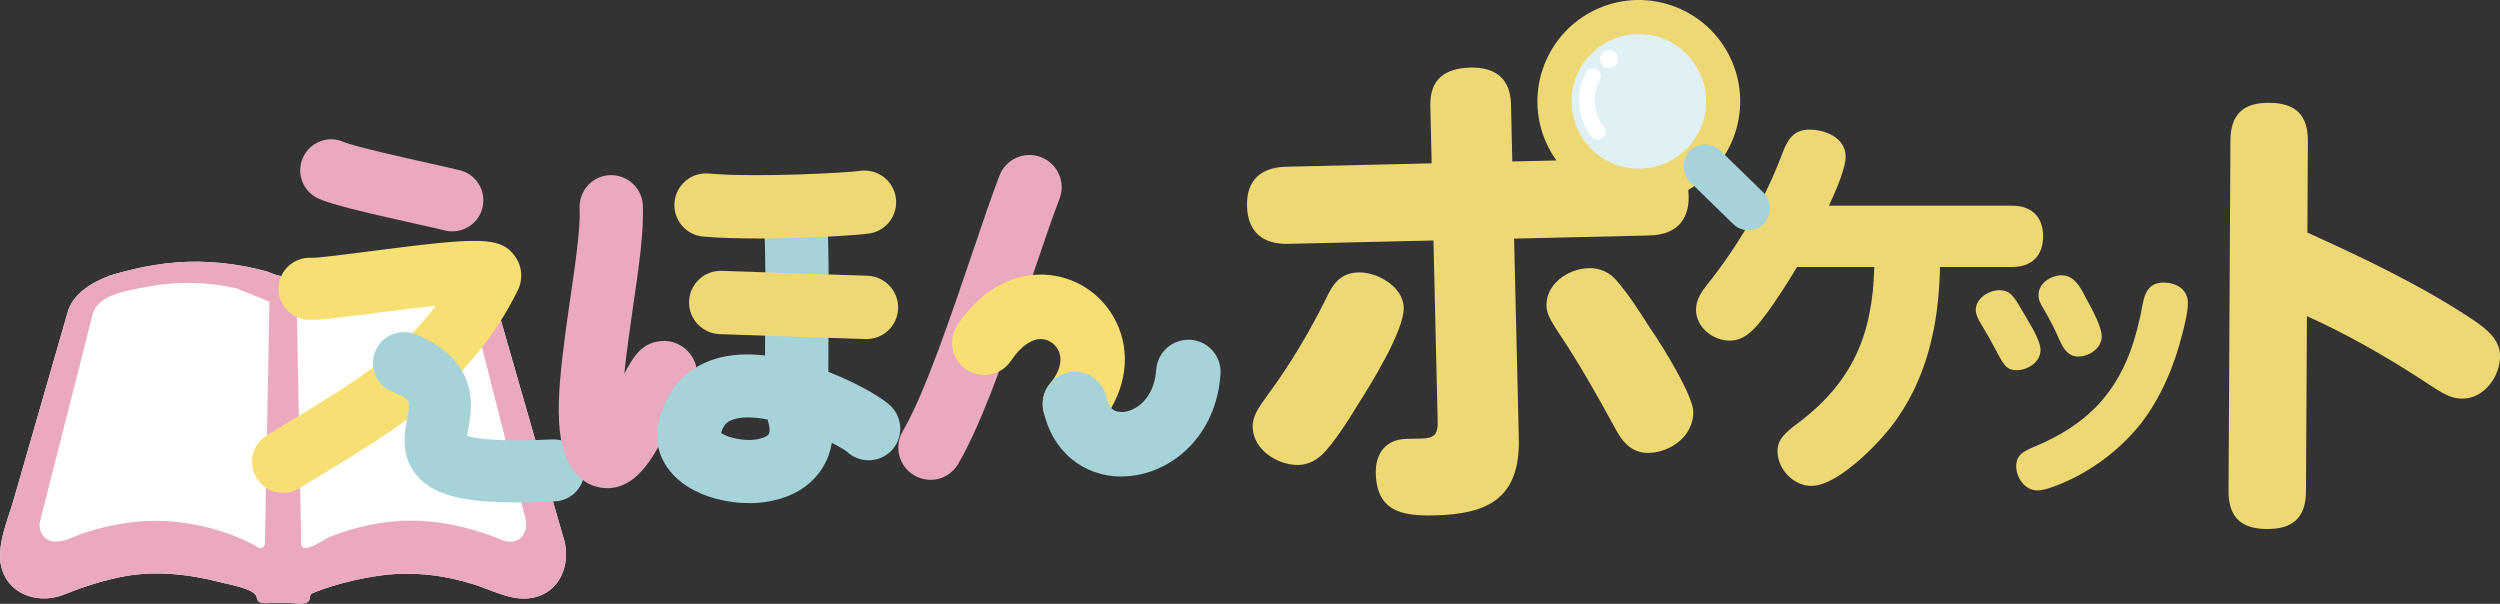<?xml version="1.0" encoding="UTF-8"?>
<svg id="_レイヤー_1" data-name="レイヤー 1" xmlns="http://www.w3.org/2000/svg" viewBox="0 0 319.56 77.18">
  <rect x="0" y="0" width="319.56" height="77.18" fill="#333333" stroke="none"/>
  <defs>
    <style>
      .cls-1 {
        fill: #f7df73;
      }

      .cls-2 {
        fill: #dff1f4;
      }

      .cls-3 {
        fill: none;
        stroke: #fff;
        stroke-linecap: round;
        stroke-linejoin: round;
        stroke-width: 2px;
      }

      .cls-4 {
        fill: #a5d3d8;
      }

      .cls-5 {
        fill: #fff;
      }

      .cls-6 {
        fill: #eaa9bf;
      }

      .cls-7 {
        fill: #eed874;
      }
    </style>
  </defs>
  <g>
    <path class="cls-5" d="M72.08,68.94c-.17-.64-.37-1.27-.55-1.9-1.08-3.75-2.16-7.51-3.24-11.26-1.18-4.11-2.36-8.21-3.54-12.32-.31-1.08-.62-2.16-.93-3.24-.64-2.23-2.37-3.64-4.44-4.57-3.37-1.51-7.64-2.1-11.29-2.19-3.9-.09-7.89.52-11.58,1.79-.72.25-1.89-.41-2.63-.61-.87-.23-1.74-.43-2.62-.6-1.95-.36-3.92-.56-5.89-.59-3.78-.06-7.64.66-11.25,1.75-.79.3-.23.09-.05.02-2.25.85-4.72,2.24-5.43,4.71-.18.62-.36,1.24-.53,1.85-.9,3.12-1.8,6.25-2.7,9.37-1.23,4.27-2.46,8.54-3.69,12.81-.72,2.48-2.13,5.68-1.6,8.29.65,3.24,3.82,4.73,6.87,4.1,1.07-.22,2.06-.72,3.09-1.08,1.72-.61,3.47-1.13,5.26-1.5,4.3-.89,8.67-.42,12.89.67.94.24,4.48.85,4.58,1.91.09.98,1.23.72,1.94.72s1.42,0,2.12,0c.65,0,1.73.23,2.35-.05.62-.27.14-.94.72-1.19.79-.34,1.61-.63,2.44-.88,1.93-.6,3.9-1.05,5.9-1.34,4.27-.62,8.3-.17,12.4,1.12,2.4.76,4.73,2.15,7.33,1.69,3.55-.63,5-4.26,4.07-7.5Z"/>
    <path class="cls-6" d="M72.08,68.94c-.17-.64-.37-1.27-.55-1.9-1.08-3.75-2.16-7.51-3.24-11.26-1.18-4.11-2.36-8.21-3.54-12.32-.31-1.08-.62-2.16-.93-3.24-.64-2.23-2.37-3.64-4.44-4.57-3.37-1.51-7.64-2.1-11.29-2.19-3.9-.09-7.89.52-11.58,1.79-.72.25-1.89-.41-2.63-.61-.87-.23-1.74-.43-2.62-.6-1.95-.36-3.92-.56-5.89-.59-3.78-.06-7.64.66-11.25,1.75-.79.3-.23.09-.05.02-2.25.85-4.72,2.24-5.43,4.71-.18.62-.36,1.24-.53,1.85-.9,3.12-1.8,6.25-2.7,9.37-1.23,4.27-2.46,8.54-3.69,12.81-.72,2.48-2.13,5.68-1.6,8.29.65,3.24,3.82,4.73,6.87,4.1,1.07-.22,2.06-.72,3.09-1.08,1.72-.61,3.47-1.13,5.26-1.5,4.3-.89,8.67-.42,12.89.67.94.24,4.48.85,4.58,1.91.09.98,1.23.72,1.94.72s1.42,0,2.12,0c.65,0,1.73.23,2.35-.05.62-.27.14-.94.72-1.19.79-.34,1.61-.63,2.44-.88,1.93-.6,3.9-1.05,5.9-1.34,4.27-.62,8.3-.17,12.4,1.12,2.4.76,4.73,2.15,7.33,1.69,3.55-.63,5-4.26,4.07-7.5ZM34.44,38.57c-.05,2.73-.1,5.46-.15,8.19-.14,7.5-.28,15-.42,22.5,0,.5-.15.81-.71.8-3.04-1.81-6.64-2.85-10.13-3.29-4.1-.52-8.11.04-12.03,1.26-1.22.38-2.58,1.2-3.87,1.2-1.48,0-2.34-1.32-1.99-2.69.9-3.55,1.8-7.1,2.71-10.65,1.06-4.18,2.12-8.35,3.18-12.53.26-1.04.53-2.08.79-3.12.65-2.54,4.25-3.03,6.4-3.47,4.02-.83,8.08-.83,12.08.11M64.38,69.1c-3.31-1.37-6.95-2.34-10.53-2.52-4.07-.21-8.23.62-11.98,2.18-.42.18-3.25,2.21-3.37.77-.06-3.38-.12-6.75-.19-10.13-.13-6.98-.26-13.95-.39-20.93,0-.4.96-.6,1.16-.68,1.58-.6,3.23-1.01,4.9-1.28,4.06-.66,8.05-.32,12.02.69,1.95.5,4.07,1.14,4.62,3.31.31,1.22.62,2.43.93,3.65,1.87,7.37,3.74,14.73,5.61,22.1.47,1.84-.76,3.48-2.78,2.85Z"/>
  </g>
  <path class="cls-6" d="M57.83,29.58c-.33,0-.66-.04-1-.13-.58-.15-1.84-.43-3.4-.78-7.11-1.58-11.02-2.52-12.71-3.28-2-.89-2.89-3.23-2-5.23.89-2,3.24-2.9,5.23-2.01,1.29.57,8.24,2.12,11.2,2.78,1.68.38,3.04.68,3.67.84,2.12.55,3.39,2.71,2.84,4.83-.46,1.79-2.07,2.97-3.84,2.97Z"/>
  <path class="cls-1" d="M36.18,63c-1.32,0-2.61-.66-3.36-1.85-1.17-1.85-.61-4.3,1.25-5.47,1.34-.84,2.7-1.66,4.06-2.49,6.56-3.97,12.83-7.77,17.58-14.11-2.54.27-5.36.64-7.34.89-4.79.62-7.57.96-8.98.9-2.19-.1-3.88-1.95-3.79-4.13.1-2.19,1.96-3.87,4.13-3.79.88.05,4.62-.46,7.63-.84,14-1.81,16.64-1.92,18.49.68.9,1.26,1.03,2.91.34,4.31-5.9,11.96-15.49,17.76-23.95,22.88-1.33.8-2.65,1.6-3.95,2.42-.66.41-1.39.61-2.11.61Z"/>
  <path class="cls-4" d="M65.97,64.22c-6.98,0-10.58-1.01-12.64-3.38-2.2-2.53-1.62-5.55-1.28-7.36.46-2.43.37-2.47-1.91-3.4-2.03-.83-3-3.14-2.17-5.17.83-2.03,3.14-3,5.17-2.17,8.37,3.42,7.2,9.59,6.7,12.22-.04.23-.1.51-.14.76,1.04.32,3.82.79,10.85.45,2.19-.11,4.05,1.58,4.15,3.77.11,2.19-1.58,4.05-3.77,4.15-1.82.09-3.47.14-4.97.14Z"/>
  <path class="cls-6" d="M77.6,62.4c-1.04,0-3.19-.34-4.71-2.88-2.33-3.91-1.55-10.67,0-21.34.65-4.45,1.32-9.05,1.2-11.55-.11-2.23,1.61-4.13,3.84-4.24,2.22-.1,4.13,1.61,4.24,3.84.16,3.29-.53,8.07-1.27,13.12-.33,2.28-.8,5.47-1.1,8.43,1.28-2.49,2.41-3.96,4.65-4.18,1.5-.15,2.94.5,3.84,1.73,1.33,1.79.96,4.33-.84,5.66-.1.08-.21.15-.32.21-.31.59-.7,1.4-1.01,2.05-2.23,4.62-4.34,8.98-8.33,9.15-.06,0-.13,0-.2,0Z"/>
  <path class="cls-4" d="M95.72,64.31c-2.85,0-5.68-.78-7.72-2.04-3.03-1.89-4.48-4.86-3.88-7.95.84-4.3,3.47-7.31,7.41-8.48,1.92-.57,4.07-.65,6.26-.4,0-1.1,0-2.35.02-3.77.03-4.32.06-10.76-.15-12.45-.58-1.64-.04-3.53,1.44-4.61,1.81-1.31,4.34-.91,5.65.89,1.09,1.5,1.23,2.5,1.15,16.21-.01,1.82-.02,3.96-.02,5.82,3.93,1.53,7.1,3.45,8.06,4.45,1.55,1.61,1.51,4.17-.09,5.72-1.57,1.51-4.04,1.51-5.6.03-.36-.28-1.04-.68-1.92-1.14-.36,2.22-1.48,4.12-3.31,5.52-2.04,1.55-4.68,2.21-7.31,2.21ZM108.13,57.6s.05.05.08.08c-.03-.03-.05-.05-.08-.08ZM92.18,55.35c1.03.73,4,1.33,5.7.45.34-.17.76-.39.28-2.01-.02-.06-.03-.11-.05-.17-1.72-.33-3.32-.39-4.5.04-.52.19-1.1.5-1.44,1.69ZM98.21,30.25h0s0,0,0,0ZM98.2,30.24s0,0,0,0t0,0Z"/>
  <path class="cls-7" d="M96.8,30.48c-2.5,0-4.93-.07-6.91-.24-2.23-.2-3.87-2.16-3.67-4.39.2-2.23,2.16-3.87,4.39-3.67,6.2.55,17.91-.12,19.27-.33,2.2-.34,4.28,1.17,4.62,3.37s-1.14,4.27-3.34,4.62c-1.37.22-8.09.65-14.35.65Z"/>
  <path class="cls-7" d="M110.76,43.34s-.09,0-.14,0l-18.63-.63c-2.23-.08-3.98-1.95-3.91-4.18s1.95-3.99,4.18-3.91l18.63.63c2.23.08,3.98,1.95,3.91,4.18-.07,2.19-1.87,3.91-4.04,3.91Z"/>
  <g>
    <path class="cls-6" d="M118.94,61.33c-.71,0-1.42-.18-2.08-.57-1.96-1.15-2.62-3.67-1.47-5.63,2.8-4.77,6.2-14.84,8.94-22.92,1.26-3.71,2.45-7.22,3.42-9.76.82-2.12,3.2-3.18,5.32-2.36,2.12.82,3.18,3.2,2.36,5.32-.91,2.38-2.08,5.81-3.31,9.44-3.01,8.88-6.42,18.95-9.64,24.45-.77,1.31-2.14,2.04-3.55,2.04Z"/>
    <path class="cls-1" d="M137.4,55.75c-.93,0-1.87-.31-2.64-.96-1.75-1.46-1.98-4.05-.52-5.8,1.2-1.43,1.59-2.87,1.11-4.05-.36-.87-1.17-1.5-2.07-1.59-1.31-.13-2.79.87-4.04,2.75-1.26,1.89-3.81,2.4-5.71,1.14-1.89-1.26-2.4-3.81-1.14-5.71,3-4.5,7.27-6.83,11.72-6.38,3.95.4,7.35,2.95,8.87,6.67,1.64,4.01.74,8.66-2.41,12.43-.81.98-1.98,1.48-3.16,1.48Z"/>
    <path class="cls-4" d="M143.36,60.91c-4.96,0-8.92-3.31-9.99-8.44-.46-2.23.97-4.4,3.19-4.87,2.22-.46,4.4.97,4.87,3.19.28,1.36.96,1.95,2.14,1.87,1.55-.11,3.96-1.63,4.22-5.4.16-2.27,2.12-3.97,4.39-3.83,2.27.15,3.98,2.12,3.83,4.39-.55,8.07-6.39,12.68-11.87,13.05-.26.02-.52.03-.78.03Z"/>
  </g>
  <path class="cls-7" d="M182.83,13.53c-.08-3.48,1.95-4.82,5.17-4.89,3.16-.07,5.06,1.43,5.14,4.65l.17,7.35,17.27-.4c3.22-.08,5.19,1.43,5.27,4.78.08,3.35-1.82,5.01-5.04,5.08l-17.27.4.6,25.52c.18,7.61-3.84,9.7-10.8,9.86-4.06.09-7.36-.47-7.48-5.37-.06-2.51,1.25-4.35,3.9-4.41l1.93-.04c1.68-.04,2.11-.57,2.08-2.18l-.54-23.14-18.56.43c-3.22.08-5.19-1.49-5.27-4.84s1.82-4.94,5.04-5.02l18.56-.43-.17-7.35ZM160.12,54.62c-.03-1.35.59-2.33,2.09-4.37,2.75-3.74,5.11-7.73,7.2-11.91.92-1.96,1.85-3.46,4.24-3.52,2.38-.06,5.72,1.8,5.78,4.51.07,2.9-4.22,9.84-5.9,12.45-1.18,1.96-3.11,4.97-4.56,6.36-.89.79-1.84,1.27-3,1.29-2.64.06-5.78-1.93-5.85-4.83ZM203.05,34.27c1.42-.03,2.72.52,3.65,1.66,1.52,1.77,2.8,3.8,4.07,5.77,2.14,3.11,5.63,8.96,5.67,10.9.07,3.03-2.78,5.22-5.68,5.29-2.13.05-3.32-1.34-4.19-2.93-2.43-4.46-4.65-8.4-7.32-12.4-1.27-1.91-1.54-2.61-1.57-3.51-.06-2.77,2.79-4.71,5.37-4.77ZM216.66,12.42c.09,3.67-2.94,6.84-6.61,6.93-3.67.09-6.84-2.93-6.93-6.61-.09-3.67,2.94-6.84,6.61-6.93,3.67-.09,6.84,2.94,6.93,6.61ZM206.87,12.64c.04,1.68,1.43,3.06,3.1,3.02,1.68-.04,3-1.49,2.96-3.16-.04-1.61-1.42-3-3.1-2.96-1.68.04-3,1.49-2.96,3.1Z"/>
  <path class="cls-7" d="M241.67,54.63c-1.93,2.44-6.87,7.48-10.13,7.48-2.29,0-4.33-2.14-4.33-4.43,0-1.42.81-2.29,2.7-3.66,6.92-5.24,9.46-11.3,9.67-19.89h-9.87c-1.37,2.24-2.75,4.48-4.38,6.56-1.02,1.37-2.34,2.85-4.22,2.85-2.14,0-4.32-1.68-4.32-3.97,0-1.27.71-2.29,1.48-3.26,3.87-4.83,7.12-10.43,9.36-16.18.71-1.88,1.32-3.56,3.66-3.56,2.09,0,4.63,1.07,4.63,3.46,0,1.27-.92,3.66-2.14,6.26h23.41c2.44,0,3.97,1.37,3.97,3.92s-1.53,3.92-3.97,3.92h-9.21c-.15,7.43-1.68,14.55-6.31,20.5Z"/>
  <path class="cls-7" d="M255.61,37.1c1.31,0,1.82.79,2.81,2.5.48.83,1.07,1.78,1.58,2.73.48.91.83,1.82.83,2.42,0,1.54-1.66,2.57-3.05,2.57-1.27,0-1.62-.63-2.5-2.26-.59-1.15-1.19-2.22-1.82-3.25-.67-1.07-.91-1.66-.91-2.18,0-1.51,1.66-2.54,3.05-2.54ZM279.66,38.76c0,1.19-.4,2.73-.71,3.92-1.03,4.12-2.73,8.16-5.35,11.53-2.85,3.56-6.85,6.46-11.13,8-.67.24-1.35.48-2.06.48-1.55,0-2.69-1.62-2.69-3.09s.95-1.94,2.58-2.61c8.56-3.64,12-9.27,13.59-18.14.28-1.55.91-2.73,2.65-2.73,1.62,0,3.13.83,3.13,2.65ZM263.58,35.2c1.47,0,2.3,1.35,3.09,2.97.87,1.55,1.98,3.68,1.98,4.79,0,1.54-1.55,2.61-3.01,2.61-1.31,0-1.9-1.03-2.38-2.1-.59-1.35-1.27-2.69-2.02-3.96-.36-.56-.67-1.15-.67-1.78,0-1.55,1.58-2.54,3.01-2.54Z"/>
  <g>
    <path class="cls-7" d="M221.32,7.69c2.91,6.53-.04,14.2-6.57,17.11s-14.2-.04-17.11-6.57c-2.91-6.53.04-14.2,6.57-17.11,6.53-2.91,14.2.04,17.11,6.57Z"/>
    <circle class="cls-2" cx="209.48" cy="12.96" r="8.6"/>
    <rect class="cls-4" x="214.09" y="21.14" width="13.3" height="5.58" rx="2.79" ry="2.79" transform="translate(79.4 -147.3) rotate(44.28)"/>
    <path class="cls-3" d="M203.6,9.74c-1.46,3.01-.57,5.51.6,7.09"/>
    <circle class="cls-5" cx="205.66" cy="7.55" r="1.16"/>
  </g>
  <path class="cls-7" d="M316.11,40.88c1.61,1.09,3.47,2.48,3.46,4.64-.01,2.64-2.07,5.45-4.83,5.43-1.8,0-2.94-.98-5.86-2.85-4.54-2.9-9.15-5.51-14-7.69l-.12,22.38c-.02,3.36-1.65,4.85-5.01,4.83-3.3-.02-4.91-1.53-4.89-4.89l.24-44.76c.02-3.36,1.65-4.85,4.95-4.83,3.36.02,4.97,1.53,4.95,4.89l-.06,11.7c7.24,3.28,14.54,6.74,21.18,11.15Z"/>
</svg>